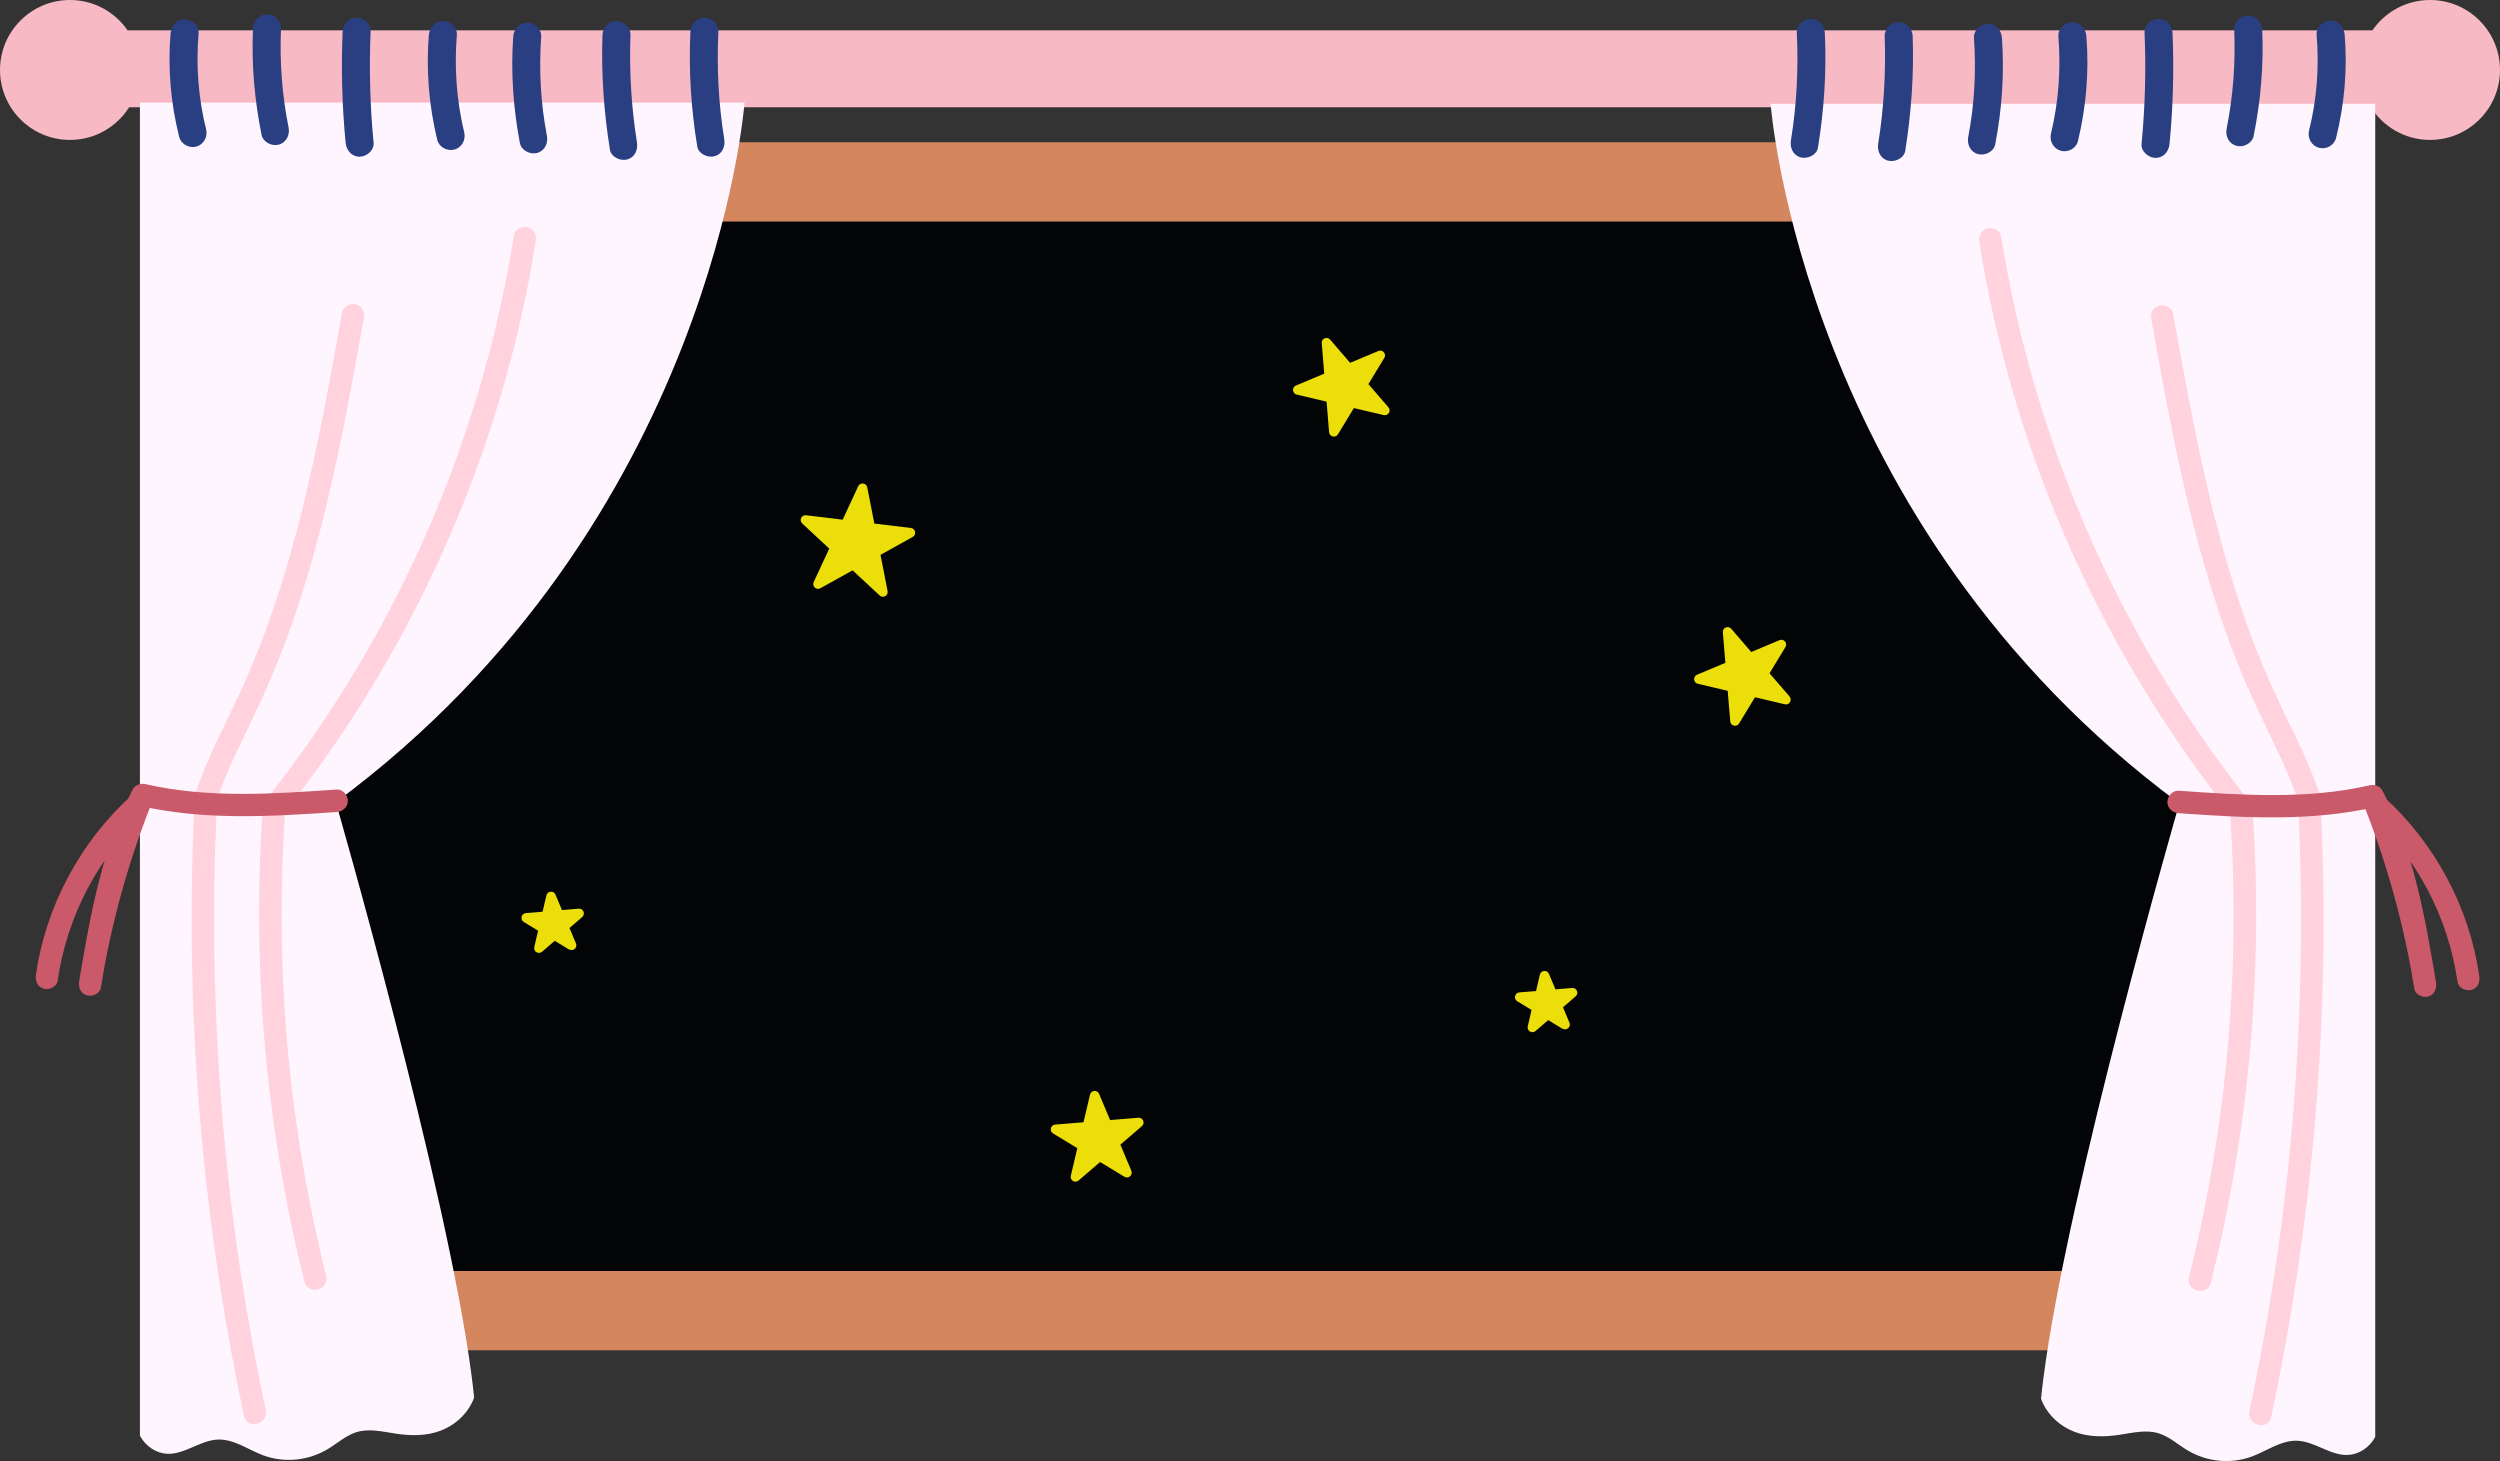 <?xml version="1.0" encoding="UTF-8"?>
<svg id="Calque_2" data-name="Calque 2" xmlns="http://www.w3.org/2000/svg" viewBox="0 0 536 313.25">
  <rect x="0" y="0" width="536" height="313.25" fill="#333333" stroke="none"/>
  <defs>
    <style>
      .cls-1 {
        fill: #ecde09;
      }

      .cls-2 {
        fill: #030406;
        stroke: #d4865f;
        stroke-miterlimit: 10;
        stroke-width: 17px;
      }

      .cls-3 {
        fill: #ffd2dd;
      }

      .cls-4 {
        fill: #ca5a6a;
      }

      .cls-5 {
        fill: #f7b9c4;
      }

      .cls-6 {
        fill: #2a3f82;
      }

      .cls-7 {
        fill: #fff5ff;
      }
    </style>
  </defs>
  <g id="Calque_1-2" data-name="Calque 1">
    <g>
      <g>
        <rect class="cls-2" x="45" y="39" width="447" height="242"/>
        <path class="cls-5" d="M536,15c0,8.28-6.72,15-15,15-5.34,0-10.03-2.79-12.68-7H27.68c-2.65,4.21-7.34,7-12.68,7C6.72,30,0,23.28,0,15S6.72,0,15,0c5.12,0,9.65,2.57,12.35,6.5h481.3c2.7-3.93,7.23-6.5,12.35-6.5,8.28,0,15,6.72,15,15Z"/>
        <g>
          <g>
            <path class="cls-7" d="M101.12,295.06c.21,1.59.39,3.12.53,4.56h0c-.13.41-.3.8-.48,1.16-.66,1.31-1.54,2.44-2.57,3.4-1.23,1.14-2.67,2.01-4.19,2.58-3.01,1.12-6.28,1.1-9.42.63-2.88-.42-5.84-1.2-8.62-.32-2.22.71-4.07,2.39-6.09,3.61-4.2,2.52-9.33,3.02-13.85,1.34-3.23-1.21-6.28-3.5-9.7-3.38-3.77.14-7.14,3.23-10.91,3.05-2.33-.12-4.57-1.59-5.79-3.81-.01-.01-.01-.03-.02-.04,0-.01-.01-.01-.01-.02V22h129.63s-6.63,90-87.63,150c0,0,23.92,82.88,29.12,123.06Z"/>
            <path class="cls-3" d="M56.2,175.4c-1.65,25.99-.13,52.14,4.44,77.78,1.3,7.26,2.85,14.48,4.63,21.63.75,3.01,5.41,1.74,4.66-1.28-6.25-25.01-9.47-50.72-9.56-76.49-.02-7.22.2-14.43.66-21.63.08-1.3-1.17-2.41-2.41-2.41-1.38,0-2.33,1.11-2.41,2.41h0Z"/>
            <path class="cls-3" d="M41.57,174.89c-.73,16.76-.63,33.55.29,50.3s2.72,33.71,5.31,50.42c1.45,9.37,3.17,18.69,5.14,27.97.65,3.04,5.3,1.75,4.66-1.28-3.46-16.27-6.14-32.71-7.97-49.25-1.84-16.59-2.86-33.27-3.06-49.96-.11-9.4.04-18.8.45-28.19.13-3.11-4.69-3.1-4.83,0h0Z"/>
            <path class="cls-3" d="M61.53,173.52c10.8-13.76,20.25-28.53,28.13-44.15s14.24-31.98,18.92-48.82c2.64-9.49,4.73-19.13,6.28-28.86.2-1.29-.33-2.6-1.69-2.97-1.15-.32-2.76.39-2.97,1.69-2.71,16.99-7.09,33.7-13.07,49.83s-13.52,31.54-22.51,46.13c-5.06,8.21-10.56,16.15-16.51,23.74-.8,1.02-1,2.41,0,3.41.84.84,2.6,1.03,3.41,0h0Z"/>
            <path class="cls-3" d="M45.92,173.35c2.06-6.84,5.31-13.19,8.39-19.61s5.92-13.24,8.32-20.09c4.72-13.47,8.06-27.39,10.88-41.37,1.61-7.99,3.06-16.02,4.5-24.04.23-1.28-.35-2.6-1.69-2.97-1.17-.32-2.74.4-2.97,1.69-5.05,28.09-10.17,56.68-22.43,82.69-3.47,7.36-7.3,14.59-9.66,22.42-.9,2.98,3.76,4.26,4.66,1.28h0Z"/>
            <path class="cls-4" d="M72.16,169.28c-13.62.94-27.52,1.92-40.96-1.16-1-.23-2.22.14-2.73,1.11-6.64,12.83-9.15,27.11-11.51,41.22l4.66,1.28c2.14-13.29,5.7-26.32,10.62-38.84.95-2.41-2.41-3.82-4.03-2.35-11,9.95-18.41,23.78-20.51,38.47-.18,1.29.32,2.59,1.69,2.97,1.13.31,2.78-.39,2.97-1.69,2-13.96,8.81-26.87,19.27-36.34l-4.03-2.35c-4.92,12.53-8.48,25.56-10.62,38.84-.21,1.29.33,2.6,1.69,2.97,1.16.32,2.75-.39,2.97-1.69,2.28-13.65,4.59-27.65,11.02-40.07l-2.73,1.11c13.88,3.18,28.16,2.31,42.24,1.34,1.3-.09,2.41-1.04,2.41-2.41,0-1.24-1.11-2.5-2.41-2.41h0Z"/>
          </g>
          <path class="cls-6" d="M73.46,6.8c-.34,7.94-.12,15.89.64,23.8.16,1.61,1.27,3,3,3,1.5,0,3.16-1.38,3-3-.76-7.91-.98-15.86-.64-23.8.07-1.62-1.43-3-3-3-1.68,0-2.93,1.37-3,3h0Z"/>
          <path class="cls-6" d="M91.94,7.51c-.61,7.53.03,15.13,1.8,22.46.38,1.58,2.16,2.51,3.69,2.1,1.61-.44,2.48-2.11,2.1-3.69-1.65-6.84-2.15-13.86-1.58-20.87.13-1.62-1.47-3-3-3-1.73,0-2.87,1.38-3,3h0Z"/>
          <path class="cls-6" d="M110.03,7.86c-.53,7.64,0,15.31,1.44,22.83.31,1.59,2.22,2.5,3.69,2.1,1.67-.46,2.4-2.09,2.1-3.69-1.35-6.99-1.72-14.13-1.23-21.23.11-1.62-1.46-3-3-3-1.72,0-2.89,1.38-3,3h0Z"/>
          <path class="cls-6" d="M129.17,7.51c-.28,8.24.29,16.45,1.6,24.58.26,1.6,2.25,2.49,3.69,2.1,1.7-.47,2.35-2.08,2.1-3.69-1.22-7.59-1.65-15.3-1.39-22.99.06-1.62-1.42-3-3-3-1.67,0-2.94,1.37-3,3h0Z"/>
          <path class="cls-6" d="M148.02,6.8c-.39,8.24.14,16.46,1.47,24.6.26,1.6,2.25,2.49,3.69,2.1,1.7-.47,2.36-2.09,2.1-3.69-1.24-7.6-1.62-15.32-1.26-23.01.08-1.62-1.43-3-3-3-1.69,0-2.92,1.38-3,3h0Z"/>
          <path class="cls-6" d="M54.24,6.09c-.33,7.65.32,15.32,1.84,22.82.32,1.59,2.21,2.5,3.69,2.1,1.65-.45,2.42-2.1,2.1-3.69-1.41-6.99-1.93-14.11-1.62-21.23.07-1.62-1.43-3-3-3-1.68,0-2.93,1.37-3,3h0Z"/>
          <path class="cls-6" d="M36.57,7.16c-.62,7.43.03,14.94,1.84,22.17.39,1.57,2.15,2.52,3.69,2.1s2.49-2.11,2.1-3.69c-1.69-6.74-2.2-13.66-1.62-20.58.14-1.62-1.48-3-3-3-1.74,0-2.86,1.38-3,3h0Z"/>
        </g>
        <g>
          <g>
            <path class="cls-7" d="M438.13,295.31c-.21,1.59-.39,3.12-.53,4.56h0c.13.41.3.8.48,1.16.66,1.31,1.54,2.44,2.57,3.4,1.23,1.14,2.67,2.01,4.19,2.58,3.01,1.12,6.28,1.1,9.42.63,2.88-.42,5.84-1.2,8.62-.32,2.22.71,4.07,2.39,6.09,3.61,4.2,2.52,9.33,3.02,13.85,1.34,3.23-1.21,6.28-3.5,9.7-3.38,3.77.14,7.14,3.23,10.91,3.05,2.33-.12,4.57-1.59,5.79-3.81.01-.01.01-.03.02-.04,0-.01.01-.01.01-.02V22.25s-129.63,0-129.63,0c0,0,6.63,90,87.63,150,0,0-23.92,82.88-29.12,123.06Z"/>
            <path class="cls-3" d="M478.23,175.65c1.63,25.71.21,51.61-4.35,76.97-1.28,7.1-2.8,14.16-4.55,21.16-.75,3.01,3.9,4.3,4.66,1.28,6.31-25.25,9.6-51.27,9.73-77.3.04-7.38-.19-14.75-.65-22.11-.08-1.3-1.05-2.41-2.41-2.41-1.24,0-2.5,1.11-2.41,2.41h0Z"/>
            <path class="cls-3" d="M492.86,175.14c.72,16.68.64,33.39-.28,50.05s-2.63,33.18-5.19,49.62c-1.44,9.29-3.15,18.53-5.11,27.73-.64,3.03,4.01,4.33,4.66,1.28,3.5-16.46,6.19-33.09,8.06-49.81s2.93-33.59,3.14-50.44c.12-9.48-.04-18.96-.45-28.43-.13-3.09-4.96-3.11-4.83,0h0Z"/>
            <path class="cls-3" d="M481.14,170.36c-10.58-13.48-19.77-28.06-27.47-43.36-7.71-15.31-13.89-31.37-18.46-47.89-2.58-9.36-4.64-18.86-6.17-28.45-.21-1.29-1.81-2-2.97-1.69-1.37.38-1.89,1.68-1.69,2.97,2.74,17.2,7.2,34.12,13.29,50.44,6.11,16.38,13.8,32.17,23,47.04,5.22,8.44,10.92,16.55,17.04,24.35.81,1.03,2.57.84,3.41,0,1.01-1.01.81-2.38,0-3.41h0Z"/>
            <path class="cls-3" d="M497.99,172.31c-2.09-6.94-5.34-13.43-8.48-19.93s-5.86-13.01-8.23-19.76c-4.72-13.47-8.06-27.39-10.88-41.37-1.61-7.99-3.06-16.02-4.5-24.04-.23-1.28-1.79-2.01-2.97-1.69-1.35.37-1.92,1.68-1.69,2.97,5.08,28.25,10.32,56.82,22.53,83.01,3.39,7.28,7.24,14.37,9.56,22.09.89,2.97,5.56,1.7,4.66-1.28h0Z"/>
            <path class="cls-4" d="M467.09,174.35c14.08.98,28.36,1.85,42.24-1.34l-2.73-1.11c6.43,12.42,8.74,26.42,11.02,40.07.21,1.29,1.81,2.01,2.97,1.69,1.37-.38,1.89-1.68,1.69-2.97-2.14-13.29-5.7-26.32-10.62-38.84l-4.03,2.35c10.46,9.47,17.27,22.38,19.27,36.34.19,1.29,1.83,2,2.97,1.69,1.39-.38,1.87-1.67,1.69-2.97-2.11-14.69-9.52-28.52-20.51-38.47-1.62-1.47-4.98-.06-4.03,2.35,4.92,12.53,8.48,25.56,10.62,38.84l4.66-1.28c-2.35-14.11-4.87-28.39-11.51-41.22-.5-.97-1.72-1.34-2.73-1.11-13.44,3.08-27.33,2.11-40.96,1.16-1.3-.09-2.41,1.17-2.41,2.41,0,1.38,1.11,2.32,2.41,2.41h0Z"/>
          </g>
          <path class="cls-6" d="M459.79,7.05c.34,7.94.12,15.89-.64,23.8-.16,1.62,1.49,3,3,3,1.75,0,2.84-1.38,3-3,.76-7.91.98-15.86.64-23.8-.07-1.62-1.33-3-3-3-1.57,0-3.07,1.37-3,3h0Z"/>
          <path class="cls-6" d="M441.31,7.76c.57,7.01.07,14.03-1.58,20.87-.38,1.57.5,3.25,2.1,3.69s3.31-.51,3.69-2.1c1.77-7.34,2.41-14.94,1.8-22.46-.13-1.62-1.29-3-3-3-1.52,0-3.13,1.38-3,3h0Z"/>
          <path class="cls-6" d="M423.22,8.12c.49,7.1.12,14.24-1.23,21.23-.31,1.59.45,3.24,2.1,3.69,1.47.4,3.38-.5,3.69-2.1,1.45-7.52,1.97-15.18,1.44-22.83-.11-1.62-1.3-3-3-3-1.54,0-3.11,1.38-3,3h0Z"/>
          <path class="cls-6" d="M404.08,7.76c.26,7.69-.16,15.39-1.39,22.99-.26,1.6.41,3.23,2.1,3.69,1.43.39,3.43-.49,3.69-2.1,1.31-8.13,1.88-16.35,1.6-24.58-.06-1.62-1.34-3-3-3s-3.06,1.37-3,3h0Z"/>
          <path class="cls-6" d="M385.24,7.05c.36,7.69-.02,15.41-1.26,23.01-.26,1.6.42,3.23,2.1,3.69,1.43.39,3.43-.49,3.69-2.1,1.33-8.14,1.86-16.36,1.47-24.6-.08-1.62-1.32-3-3-3-1.57,0-3.08,1.37-3,3h0Z"/>
          <path class="cls-6" d="M479.01,6.34c.3,7.12-.21,14.24-1.62,21.23-.32,1.59.46,3.24,2.1,3.69,1.48.41,3.37-.5,3.69-2.1,1.52-7.51,2.17-15.17,1.84-22.82-.07-1.62-1.33-3-3-3-1.57,0-3.07,1.37-3,3h0Z"/>
          <path class="cls-6" d="M496.68,7.41c.58,6.92.06,13.84-1.62,20.58-.39,1.57.51,3.25,2.1,3.69s3.3-.52,3.69-2.1c1.81-7.23,2.46-14.74,1.84-22.17-.14-1.61-1.28-3-3-3-1.52,0-3.14,1.38-3,3h0Z"/>
        </g>
      </g>
      <path class="cls-1" d="M188.59,127.66l-5.79-5.38-6.91,3.84c-.87.48-1.85-.43-1.43-1.33l3.33-7.17-5.79-5.38c-.73-.68-.16-1.89.82-1.77l7.85.95,3.33-7.17c.42-.9,1.75-.74,1.94.24l1.52,7.76,7.85.95c.99.12,1.24,1.43.38,1.92l-6.91,3.84,1.52,7.76c.19.98-.98,1.63-1.71.95Z"/>
      <path class="cls-1" d="M335.01,220.58l-3.07-1.87-2.72,2.34c-.75.65-1.9-.05-1.67-1.01l.82-3.5-3.07-1.87c-.85-.52-.54-1.82.45-1.9l3.58-.3.82-3.5c.23-.97,1.56-1.08,1.95-.16l1.39,3.31,3.58-.3c.99-.08,1.51,1.15.75,1.8l-2.72,2.34,1.39,3.31c.38.92-.63,1.79-1.48,1.27Z"/>
      <path class="cls-1" d="M241.06,252.29l-5.2-3.16-4.61,3.97c-.75.65-1.9-.05-1.67-1.01l1.4-5.92-5.2-3.16c-.85-.52-.54-1.82.45-1.9l6.07-.5,1.4-5.92c.23-.97,1.56-1.08,1.95-.16l2.35,5.61,6.07-.5c.99-.08,1.51,1.15.75,1.8l-4.61,3.97,2.35,5.61c.38.92-.63,1.79-1.48,1.27Z"/>
      <path class="cls-1" d="M122.01,203.58l-3.07-1.87-2.72,2.34c-.75.65-1.9-.05-1.67-1.01l.82-3.5-3.07-1.87c-.85-.52-.54-1.82.45-1.9l3.58-.3.82-3.5c.23-.97,1.56-1.08,1.95-.16l1.39,3.31,3.58-.3c.99-.08,1.51,1.15.75,1.8l-2.72,2.34,1.39,3.31c.38.92-.63,1.79-1.48,1.27Z"/>
      <path class="cls-1" d="M382.67,151l-6.4-1.51-3.41,5.62c-.52.85-1.82.54-1.9-.45l-.54-6.55-6.4-1.51c-.97-.23-1.08-1.56-.16-1.95l6.06-2.54-.54-6.55c-.08-.99,1.15-1.51,1.8-.75l4.29,4.98,6.06-2.54c.92-.38,1.79.63,1.27,1.48l-3.41,5.62,4.29,4.98c.65.75-.05,1.9-1.01,1.67Z"/>
      <path class="cls-1" d="M296.67,89l-6.4-1.51-3.41,5.62c-.52.85-1.82.54-1.9-.45l-.54-6.55-6.4-1.51c-.97-.23-1.08-1.56-.16-1.95l6.06-2.54-.54-6.55c-.08-.99,1.15-1.51,1.8-.75l4.29,4.98,6.06-2.54c.92-.38,1.79.63,1.27,1.48l-3.41,5.62,4.29,4.98c.65.75-.05,1.9-1.01,1.67Z"/>
    </g>
  </g>
</svg>